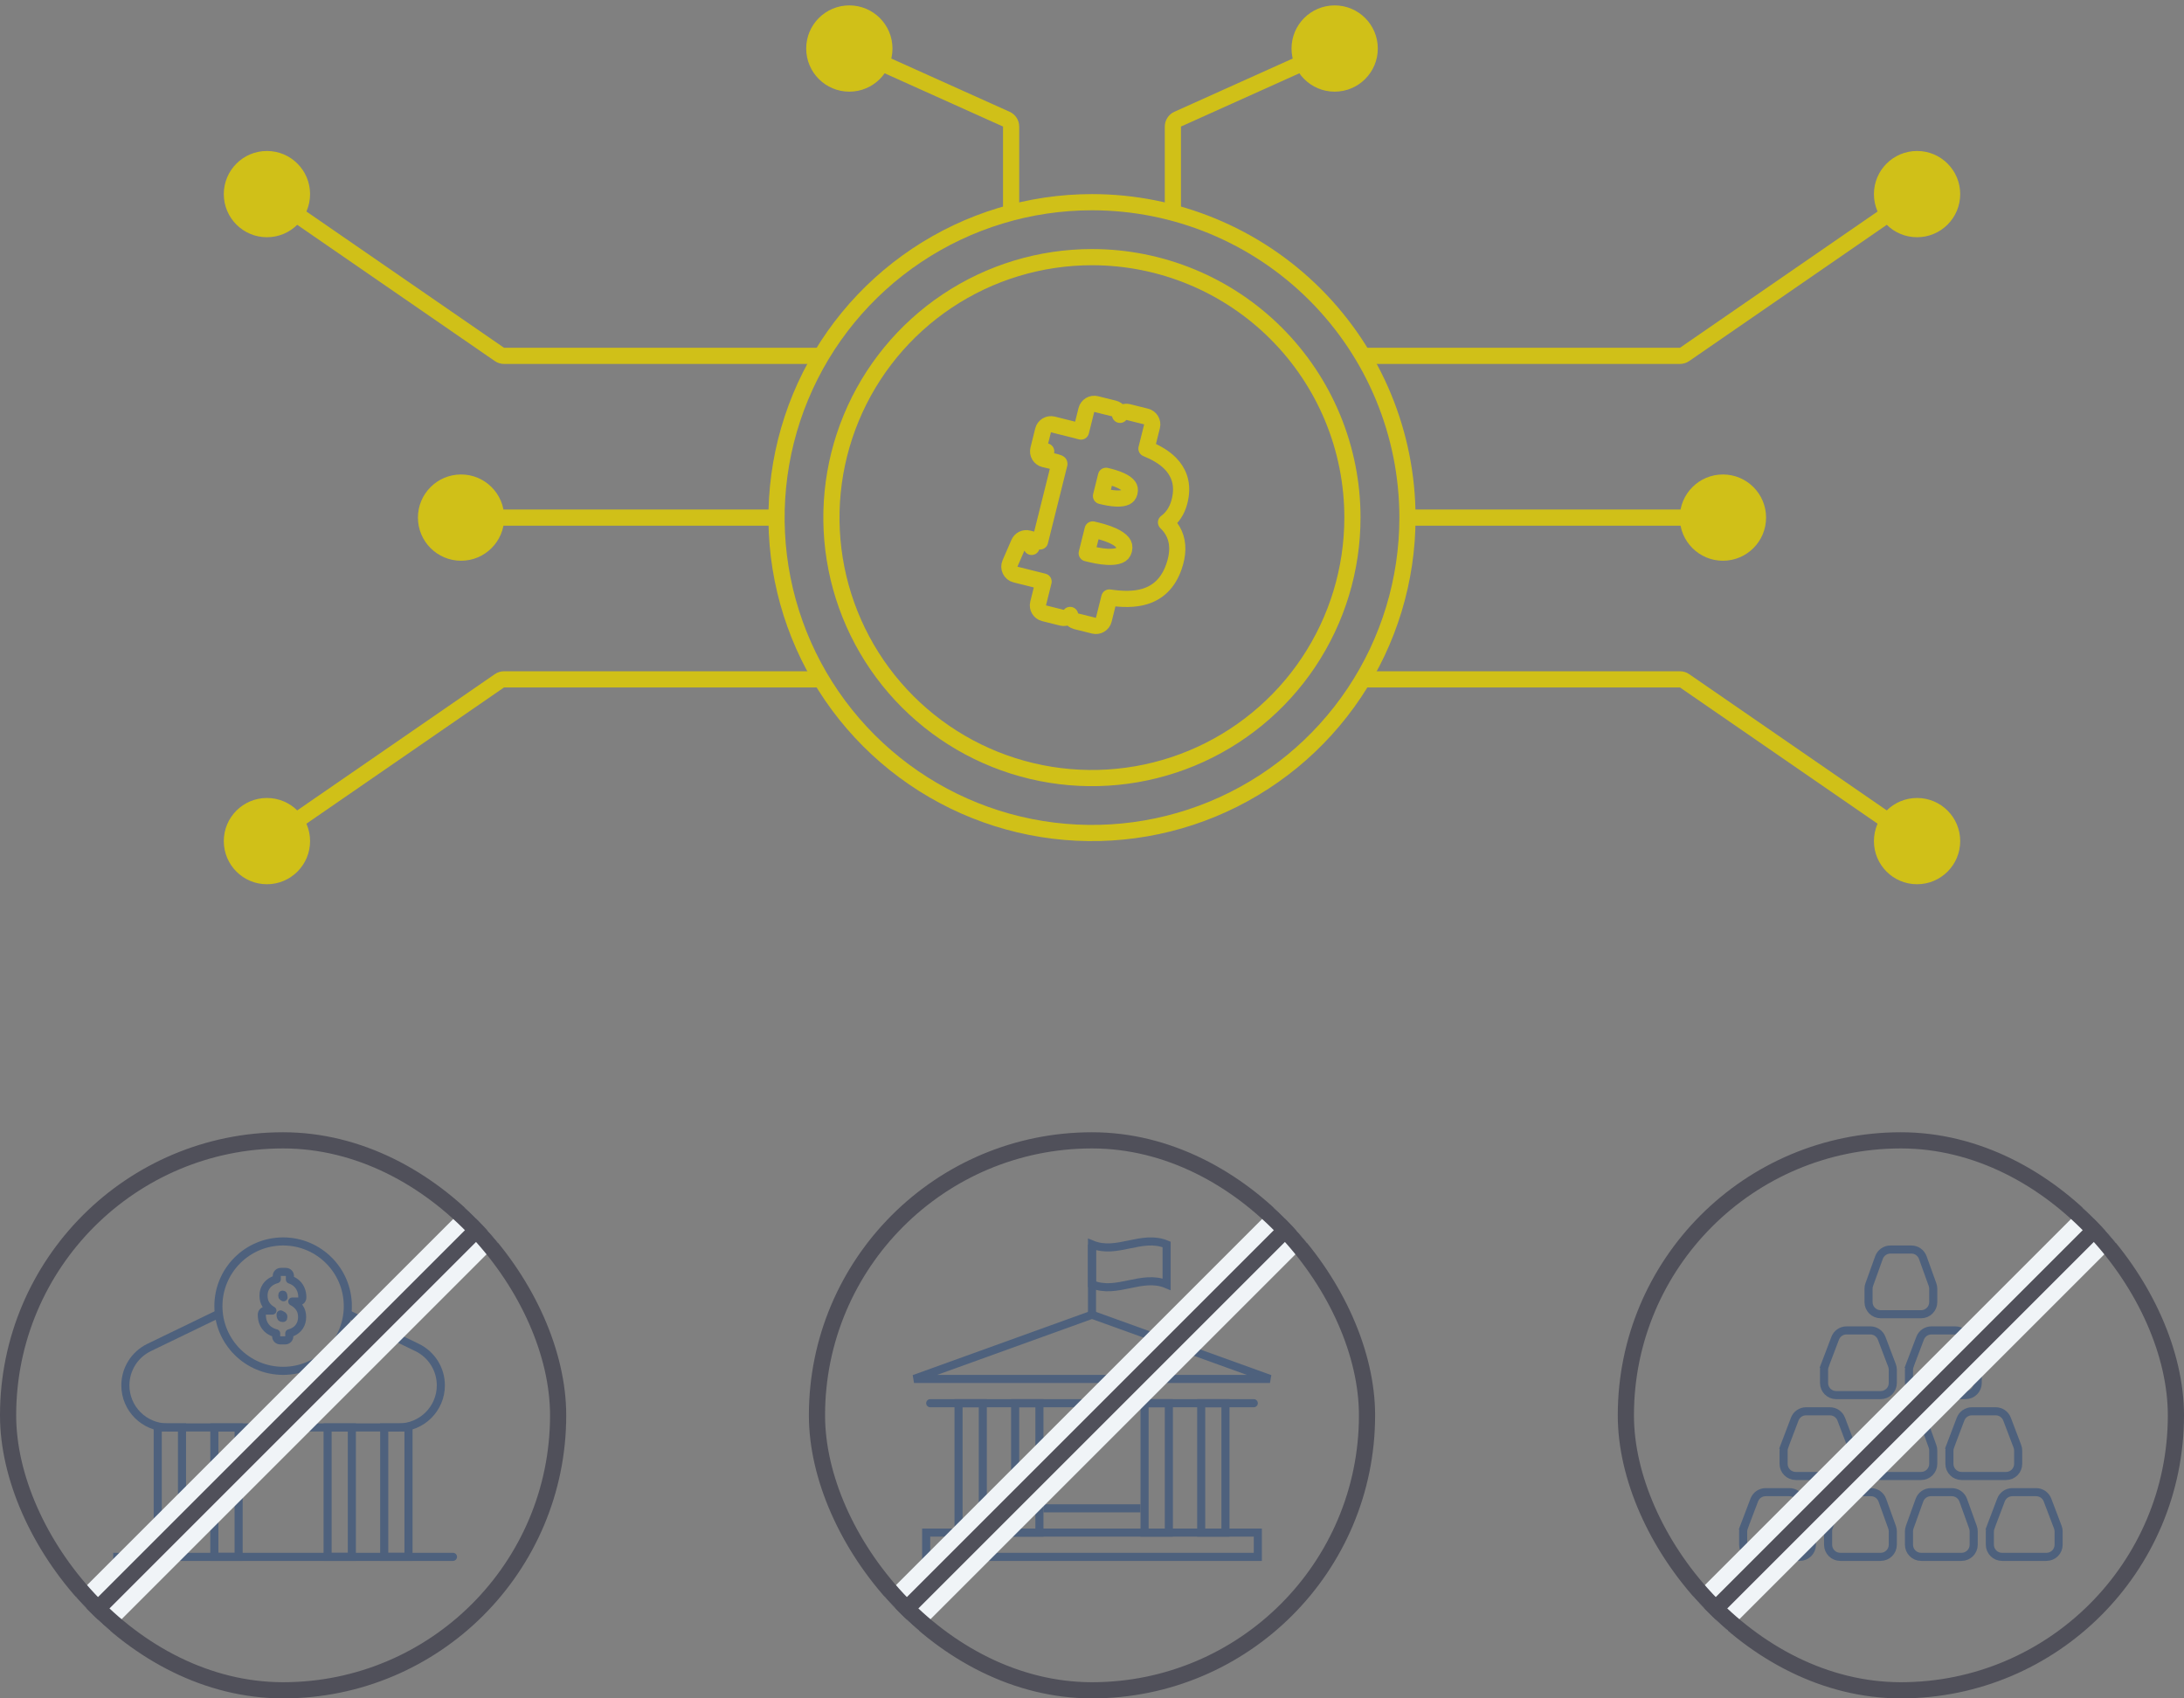 <svg width="270" height="210" viewBox="0 0 270 210" fill="none" xmlns="http://www.w3.org/2000/svg">
<rect x="0" y="0" width="270" height="210" fill="#808080" stroke="none"/>
<g clip-path="url(#clip0_1_955)">
<g clip-path="url(#clip1_1_955)">
<path d="M43.281 162.605L51.562 166.61C53.358 167.479 54.5 169.299 54.5 171.295V171.295C54.5 174.17 52.17 176.5 49.295 176.5H20.704C17.83 176.5 15.5 174.17 15.499 171.296V171.296C15.499 169.299 16.641 167.479 18.438 166.61L26.716 162.605" stroke="#4E617D" stroke-linecap="round"/>
<path d="M19.5 192.5H22.5V176.5H19.5V192.5ZM19.5 192.5H14H56" stroke="#4E617D" stroke-linecap="round"/>
<path d="M29.5 176.5H26.5V192.5H29.5V176.5Z" stroke="#4E617D" stroke-linecap="round"/>
<path d="M43.5 176.5H40.5V192.5H43.5V176.5Z" stroke="#4E617D" stroke-linecap="round"/>
<path d="M50.5 176.5H47.5V192.5H50.5V176.5Z" stroke="#4E617D" stroke-linecap="round"/>
<circle cx="35" cy="161.5" r="8" stroke="#4E617D"/>
<path d="M35.842 157.767C35.842 157.491 35.618 157.267 35.342 157.267H34.718C34.442 157.267 34.218 157.491 34.218 157.767V158.172C34.065 158.211 33.916 158.263 33.774 158.33C33.415 158.496 33.12 158.739 32.903 159.061L32.903 159.061L32.901 159.064C32.681 159.396 32.578 159.777 32.578 160.188C32.578 160.61 32.667 161.005 32.887 161.333L32.887 161.333L32.889 161.336C33.089 161.629 33.356 161.864 33.677 162.046H32.867C32.59 162.046 32.367 162.269 32.367 162.546C32.367 162.958 32.435 163.34 32.598 163.672C32.75 163.983 32.961 164.245 33.232 164.446L33.232 164.446L33.238 164.451C33.492 164.633 33.772 164.765 34.076 164.845L34.077 164.846C34.098 164.851 34.119 164.857 34.14 164.862V165.233C34.14 165.509 34.364 165.733 34.64 165.733H35.264C35.54 165.733 35.764 165.509 35.764 165.233V164.862C35.895 164.827 36.022 164.783 36.144 164.73C36.508 164.569 36.808 164.329 37.025 164.005L37.026 164.003C37.249 163.667 37.349 163.276 37.349 162.856C37.349 162.433 37.257 162.038 37.03 161.71C36.831 161.415 36.563 161.177 36.24 160.991C36.205 160.971 36.17 160.951 36.135 160.931H36.877C37.153 160.931 37.377 160.707 37.377 160.431C37.377 160.088 37.322 159.765 37.203 159.468C37.087 159.175 36.915 158.918 36.688 158.707C36.465 158.499 36.204 158.343 35.912 158.238C35.889 158.23 35.866 158.222 35.842 158.214V157.767ZM34.688 162.523C34.814 162.579 34.9 162.628 34.955 162.667C34.996 162.696 35.006 162.716 35.008 162.72C35.011 162.727 35.027 162.767 35.027 162.863C35.027 162.907 35.019 162.935 35.01 162.956C34.999 162.958 34.981 162.96 34.954 162.96C34.906 162.96 34.864 162.953 34.824 162.942C34.806 162.935 34.788 162.925 34.769 162.909C34.76 162.898 34.742 162.871 34.723 162.818C34.706 162.771 34.689 162.685 34.689 162.546C34.689 162.538 34.689 162.531 34.688 162.523ZM35.027 160.187C35.041 160.232 35.052 160.301 35.054 160.402C35.021 160.383 34.994 160.365 34.971 160.349C34.935 160.321 34.919 160.301 34.913 160.292C34.907 160.275 34.901 160.245 34.901 160.195C34.901 160.145 34.908 160.11 34.916 160.085C34.924 160.084 34.935 160.083 34.95 160.083C34.969 160.083 34.976 160.087 34.979 160.088L34.987 160.092C34.989 160.093 34.99 160.095 34.993 160.098C34.994 160.099 35.009 160.118 35.024 160.176L35.024 160.176L35.027 160.187ZM34.992 160.094C34.992 160.094 34.992 160.094 34.992 160.093L34.992 160.094Z" stroke="#4E617D" stroke-linejoin="round"/>
<path d="M0 211L70.711 140.289" stroke="#F0F4F7" stroke-width="6"/>
<path d="M0 211L70.711 140.289" stroke="#50505A" stroke-width="2"/>
</g>
<rect x="1" y="141" width="68" height="68" rx="34" stroke="#50505A" stroke-width="2"/>
<g clip-path="url(#clip2_1_955)">
<path d="M113 170.5H157L134.998 162.562L113 170.5Z" stroke="#4E617D" stroke-linecap="round"/>
<path d="M121.5 173.5H118.5V189.5H121.5V173.5Z" stroke="#4E617D" stroke-linecap="round"/>
<path d="M128.5 173.5H125.5V189.5H128.5V173.5Z" stroke="#4E617D" stroke-linecap="round"/>
<path d="M144.5 173.5H141.5V189.5H144.5V173.5Z" stroke="#4E617D" stroke-linecap="round"/>
<path d="M151.5 173.5H148.5V189.5H151.5V173.5Z" stroke="#4E617D" stroke-linecap="round"/>
<path d="M155 173.5H115" stroke="#4E617D" stroke-linecap="round"/>
<path d="M135 153.884V162.634" stroke="#4E617D"/>
<path d="M144.224 158.793C141.151 157.509 138.073 160.077 135 158.793V153.871C138.073 155.155 141.151 152.587 144.224 153.871V158.793Z" stroke="#4E617D"/>
<path d="M129 186.5H141" stroke="#4E617D"/>
<path d="M155.5 192.5H114.5V189.5H155.5V192.5Z" stroke="#4E617D" stroke-linecap="round"/>
<path d="M100 211L170.711 140.289" stroke="#F0F4F7" stroke-width="6"/>
<path d="M100 211L170.711 140.289" stroke="#50505A" stroke-width="2"/>
</g>
<rect x="101" y="141" width="68" height="68" rx="34" stroke="#50505A" stroke-width="2"/>
<g clip-path="url(#clip3_1_955)">
<path d="M232.706 185.492C232.491 184.897 231.927 184.5 231.294 184.5H228.706C228.073 184.5 227.509 184.897 227.294 185.492L226.089 188.841C226.03 189.004 226 189.176 226 189.349V191C226 191.828 226.672 192.5 227.5 192.5H232.5C233.328 192.5 234 191.828 234 191V189.349C234 189.176 233.97 189.004 233.911 188.841L232.706 185.492Z" stroke="#4E617D"/>
<path d="M222.623 185.467C222.401 184.885 221.843 184.5 221.22 184.5H218.28C217.657 184.5 217.099 184.885 216.877 185.467L215.598 188.834L215.13 188.657L215.598 188.834C215.533 189.005 215.5 189.185 215.5 189.367V191C215.5 191.828 216.172 192.5 217 192.5H222.5C223.328 192.5 224 191.828 224 191V189.367C224 189.185 223.967 189.005 223.902 188.834L222.623 185.467Z" stroke="#4E617D"/>
<path d="M253.123 185.467C252.901 184.885 252.343 184.5 251.72 184.5H248.78C248.157 184.5 247.599 184.885 247.377 185.467L246.098 188.834L245.63 188.657L246.098 188.834C246.033 189.005 246 189.185 246 189.367V191C246 191.828 246.672 192.5 247.5 192.5H253C253.828 192.5 254.5 191.828 254.5 191V189.367C254.5 189.185 254.467 189.005 254.402 188.834L253.123 185.467Z" stroke="#4E617D"/>
<path d="M242.706 185.492C242.491 184.897 241.927 184.5 241.294 184.5H238.706C238.073 184.5 237.509 184.897 237.294 185.492L236.089 188.841C236.03 189.004 236 189.176 236 189.349V191C236 191.828 236.672 192.5 237.5 192.5H242.5C243.328 192.5 244 191.828 244 191V189.349C244 189.176 243.97 189.004 243.911 188.841L242.706 185.492Z" stroke="#4E617D"/>
<path d="M237.706 175.492C237.491 174.897 236.927 174.5 236.294 174.5H233.706C233.073 174.5 232.509 174.897 232.294 175.492L231.089 178.841C231.03 179.004 231 179.176 231 179.349V181C231 181.828 231.672 182.5 232.5 182.5H237.5C238.328 182.5 239 181.828 239 181V179.349C239 179.176 238.97 179.004 238.911 178.841L237.706 175.492Z" stroke="#4E617D"/>
<path d="M227.623 175.467C227.401 174.885 226.843 174.5 226.22 174.5H223.28C222.657 174.5 222.099 174.885 221.877 175.467L220.598 178.834L220.13 178.657L220.598 178.834C220.533 179.005 220.5 179.185 220.5 179.367V181C220.5 181.828 221.172 182.5 222 182.5H227.5C228.328 182.5 229 181.828 229 181V179.367C229 179.185 228.967 179.005 228.902 178.834L227.623 175.467Z" stroke="#4E617D"/>
<path d="M248.123 175.467C247.901 174.885 247.343 174.5 246.72 174.5H243.78C243.157 174.5 242.599 174.885 242.377 175.467L241.098 178.834L240.63 178.657L241.098 178.834C241.033 179.005 241 179.185 241 179.367V181C241 181.828 241.672 182.5 242.5 182.5H248C248.828 182.5 249.5 181.828 249.5 181V179.367C249.5 179.185 249.467 179.005 249.402 178.834L248.123 175.467Z" stroke="#4E617D"/>
<path d="M232.623 165.467C232.401 164.885 231.843 164.5 231.22 164.5H228.28C227.657 164.5 227.099 164.885 226.877 165.467L225.598 168.834L225.13 168.657L225.598 168.834C225.533 169.005 225.5 169.185 225.5 169.367V171C225.5 171.828 226.172 172.5 227 172.5H232.5C233.328 172.5 234 171.828 234 171V169.367C234 169.185 233.967 169.005 233.902 168.834L232.623 165.467Z" stroke="#4E617D"/>
<path d="M243.123 165.467C242.901 164.885 242.343 164.5 241.72 164.5H238.78C238.157 164.5 237.599 164.885 237.377 165.467L236.098 168.834L235.63 168.657L236.098 168.834C236.033 169.005 236 169.185 236 169.367V171C236 171.828 236.672 172.5 237.5 172.5H243C243.828 172.5 244.5 171.828 244.5 171V169.367C244.5 169.185 244.467 169.005 244.402 168.834L243.123 165.467Z" stroke="#4E617D"/>
<path d="M237.706 155.492C237.491 154.897 236.927 154.5 236.294 154.5H233.706C233.073 154.5 232.509 154.897 232.294 155.492L231.089 158.841C231.03 159.004 231 159.176 231 159.349V161C231 161.828 231.672 162.5 232.5 162.5H237.5C238.328 162.5 239 161.828 239 161V159.349C239 159.176 238.97 159.004 238.911 158.841L237.706 155.492Z" stroke="#4E617D"/>
<path d="M200 211L270.711 140.289" stroke="#F0F4F7" stroke-width="6"/>
<path d="M200 211L270.711 140.289" stroke="#50505A" stroke-width="2"/>
</g>
<rect x="201" y="141" width="68" height="68" rx="34" stroke="#50505A" stroke-width="2"/>
<path d="M174 64C174 71.713 171.713 79.254 167.427 85.667C163.142 92.081 157.051 97.079 149.925 100.031C142.798 102.983 134.957 103.755 127.391 102.251C119.826 100.746 112.877 97.031 107.423 91.577C101.969 86.123 98.254 79.174 96.749 71.609C95.245 64.043 96.017 56.202 98.969 49.075C101.921 41.949 106.919 35.858 113.333 31.573C119.746 27.287 127.287 25 135 25C145.343 25 155.263 29.109 162.577 36.423C169.891 43.737 174 53.657 174 64Z" stroke="#D0C018" stroke-width="2" stroke-linejoin="round"/>
<path d="M167.196 64V64.001C167.196 70.371 165.307 76.598 161.768 81.894C158.229 87.191 153.199 91.319 147.313 93.756C141.428 96.193 134.952 96.83 128.704 95.587C122.457 94.344 116.718 91.275 112.215 86.77C107.711 82.266 104.644 76.526 103.403 70.278C102.161 64.03 102.8 57.555 105.239 51.67C107.678 45.785 111.808 40.756 117.105 37.218C122.402 33.681 128.63 31.794 135 31.795L135.001 31.795C139.23 31.794 143.418 32.626 147.325 34.245C151.232 35.863 154.782 38.235 157.772 41.226C160.762 44.217 163.134 47.767 164.751 51.675C166.368 55.583 167.199 59.771 167.196 64Z" stroke="#D0C018" stroke-width="2" stroke-linejoin="round"/>
<path d="M139.485 50.951C139.095 50.854 138.701 51 138.464 51.294C138.442 51.18 138.4 51.069 138.339 50.967C138.202 50.74 137.981 50.576 137.724 50.512L135.519 49.962C134.983 49.828 134.44 50.154 134.306 50.69L133.64 53.36C133.543 53.337 133.447 53.313 133.351 53.29C133.305 53.271 133.258 53.255 133.208 53.243L130.166 52.483C129.908 52.419 129.636 52.459 129.409 52.596C129.181 52.733 129.017 52.954 128.953 53.212L128.366 55.568C128.301 55.829 128.344 56.104 128.484 56.333C128.625 56.562 128.852 56.724 129.113 56.785L129.337 55.81L129.113 56.785L129.113 56.785L129.113 56.785L129.114 56.785L129.118 56.785L129.131 56.789L129.182 56.8L129.366 56.843C129.517 56.878 129.719 56.925 129.918 56.973C130.12 57.021 130.314 57.068 130.453 57.104C130.496 57.115 130.529 57.124 130.554 57.131C130.6 57.15 130.648 57.166 130.697 57.178C130.827 57.211 130.894 57.248 130.923 57.267C130.938 57.277 130.946 57.285 130.949 57.288C130.952 57.291 130.954 57.293 130.954 57.293L130.954 57.293C130.954 57.294 130.959 57.301 130.963 57.323C130.966 57.334 130.967 57.347 130.969 57.362L129.967 61.379C129.966 61.384 129.965 61.39 129.963 61.396L128.578 66.948C128.552 66.942 128.517 66.934 128.473 66.923C128.332 66.889 128.137 66.84 127.936 66.788C127.737 66.736 127.536 66.684 127.385 66.644L127.202 66.596L127.151 66.582L127.138 66.579L127.135 66.578L127.134 66.578L127.134 66.578L127.134 66.578C126.655 66.451 126.156 66.692 125.959 67.146L124.864 69.672C124.747 69.941 124.754 70.249 124.885 70.512C125.015 70.776 125.254 70.969 125.539 71.04L128.409 71.755C128.409 71.755 128.41 71.755 128.41 71.755C128.616 71.807 128.816 71.859 129.015 71.91L128.342 74.615C128.208 75.151 128.534 75.694 129.07 75.827L131.274 76.377C131.531 76.441 131.803 76.401 132.031 76.264C132.133 76.203 132.222 76.125 132.295 76.034C132.317 76.148 132.359 76.259 132.42 76.361C132.557 76.589 132.778 76.752 133.035 76.817L135.242 77.366C135.777 77.5 136.32 77.174 136.454 76.638L137.142 73.878C138.722 74.113 140.232 74.151 141.546 73.747C143.206 73.236 144.433 72.059 145.122 70.089C145.657 68.561 145.693 67.207 145.183 66.042C144.936 65.478 144.579 65 144.15 64.591C144.352 64.442 144.544 64.272 144.723 64.081C145.375 63.381 145.789 62.455 145.957 61.316C146.206 59.652 145.68 58.312 144.662 57.285C143.887 56.504 142.852 55.926 141.732 55.471L142.42 52.713C142.484 52.456 142.443 52.183 142.306 51.956C142.17 51.729 141.948 51.565 141.691 51.501L139.485 50.951ZM130.598 57.144C130.598 57.144 130.596 57.143 130.594 57.143C130.597 57.144 130.598 57.144 130.598 57.144ZM127.533 67.623C127.551 67.569 127.574 67.518 127.599 67.472C127.572 67.521 127.551 67.572 127.533 67.623ZM138.957 67.996L138.957 67.996C138.868 68.352 138.683 68.54 138.389 68.668C138.043 68.819 137.535 68.883 136.889 68.85C136.015 68.804 135.102 68.598 134.347 68.406L135.081 65.463C135.845 65.639 136.75 65.868 137.553 66.232C138.137 66.498 138.549 66.787 138.779 67.081C138.972 67.327 139.057 67.595 138.957 67.996ZM139.639 60.887C139.558 61.215 139.402 61.367 139.194 61.468C138.937 61.593 138.547 61.658 138.027 61.639C137.375 61.615 136.7 61.473 136.113 61.327L136.734 58.834C137.328 58.972 137.993 59.15 138.589 59.431C139.055 59.651 139.362 59.886 139.525 60.114C139.657 60.298 139.731 60.519 139.639 60.887Z" stroke="#D0C018" stroke-width="2" stroke-linejoin="round"/>
<path d="M231.667 104C231.667 106.946 234.054 109.333 237 109.333C239.946 109.333 242.333 106.946 242.333 104C242.333 101.054 239.946 98.667 237 98.667C234.054 98.667 231.667 101.054 231.667 104ZM208.256 84.177L208.824 83.354L208.256 84.177ZM169 85H207.689V83H169V85ZM207.689 85L236.432 104.823L237.568 103.177L208.824 83.354L207.689 85ZM207.689 85L208.824 83.354C208.49 83.123 208.094 83 207.689 83V85Z" fill="#D0C018"/>
<path d="M231.667 24C231.667 26.945 234.054 29.333 237 29.333C239.946 29.333 242.333 26.945 242.333 24C242.333 21.055 239.946 18.667 237 18.667C234.054 18.667 231.667 21.055 231.667 24ZM208.256 43.823L208.824 44.646L208.256 43.823ZM169 45H207.689V43H169V45ZM208.824 44.646L237.568 24.823L236.432 23.177L207.689 43L208.824 44.646ZM207.689 45C208.094 45 208.49 44.877 208.824 44.646L207.689 43V45Z" fill="#D0C018"/>
<path d="M207.667 64C207.667 66.945 210.054 69.333 213 69.333C215.946 69.333 218.333 66.945 218.333 64C218.333 61.054 215.946 58.667 213 58.667C210.054 58.667 207.667 61.054 207.667 64ZM174 65H213V63H174V65Z" fill="#D0C018"/>
<path d="M99.667 6C99.667 8.946 102.054 11.333 105 11.333C107.946 11.333 110.333 8.946 110.333 6C110.333 3.054 107.946 0.667 105 0.667C102.054 0.667 99.667 3.054 99.667 6ZM124.41 14.735L124 15.647L124.41 14.735ZM126 26V15.647H124V26H126ZM124.821 13.823L105.41 5.088L104.59 6.912L124 15.647L124.821 13.823ZM126 15.647C126 14.86 125.538 14.146 124.821 13.823L124 15.647H126Z" fill="#D0C018"/>
<path d="M159.667 6C159.667 8.946 162.054 11.333 165 11.333C167.946 11.333 170.333 8.946 170.333 6C170.333 3.054 167.946 0.667 165 0.667C162.054 0.667 159.667 3.054 159.667 6ZM145.59 14.735L146 15.647L145.59 14.735ZM146 27V15.647H144V27H146ZM146 15.647L165.41 6.912L164.59 5.088L145.179 13.823L146 15.647ZM146 15.647H146L145.179 13.823C144.462 14.146 144 14.86 144 15.647H146Z" fill="#D0C018"/>
<path d="M62.333 64C62.333 66.945 59.946 69.333 57 69.333C54.054 69.333 51.667 66.945 51.667 64C51.667 61.054 54.054 58.667 57 58.667C59.946 58.667 62.333 61.054 62.333 64ZM96 65H57V63H96V65Z" fill="#D0C018"/>
<path d="M38.333 104C38.333 106.946 35.946 109.333 33 109.333C30.055 109.333 27.667 106.946 27.667 104C27.667 101.054 30.055 98.667 33 98.667C35.946 98.667 38.333 101.054 38.333 104ZM61.744 84.177L61.176 83.354L61.744 84.177ZM101 85H62.311V83H101V85ZM62.311 85L33.568 104.823L32.432 103.177L61.176 83.354L62.311 85ZM62.311 85L61.176 83.354C61.51 83.123 61.906 83 62.311 83V85Z" fill="#D0C018"/>
<path d="M38.333 24C38.333 26.945 35.946 29.333 33 29.333C30.055 29.333 27.667 26.945 27.667 24C27.667 21.055 30.055 18.667 33 18.667C35.946 18.667 38.333 21.055 38.333 24ZM61.744 43.823L61.176 44.646L61.744 43.823ZM101 45H62.311V43H101V45ZM61.176 44.646L32.432 24.823L33.568 23.177L62.311 43L61.176 44.646ZM62.311 45C61.906 45 61.51 44.877 61.176 44.646L62.311 43V45Z" fill="#D0C018"/>
</g>
<defs>
<clipPath id="clip0_1_955">
<rect width="270" height="210" fill="white"/>
</clipPath>
<clipPath id="clip1_1_955">
<rect y="140" width="70" height="70" rx="35" fill="white"/>
</clipPath>
<clipPath id="clip2_1_955">
<rect x="100" y="140" width="70" height="70" rx="35" fill="white"/>
</clipPath>
<clipPath id="clip3_1_955">
<rect x="200" y="140" width="70" height="70" rx="35" fill="white"/>
</clipPath>
</defs>
</svg>
